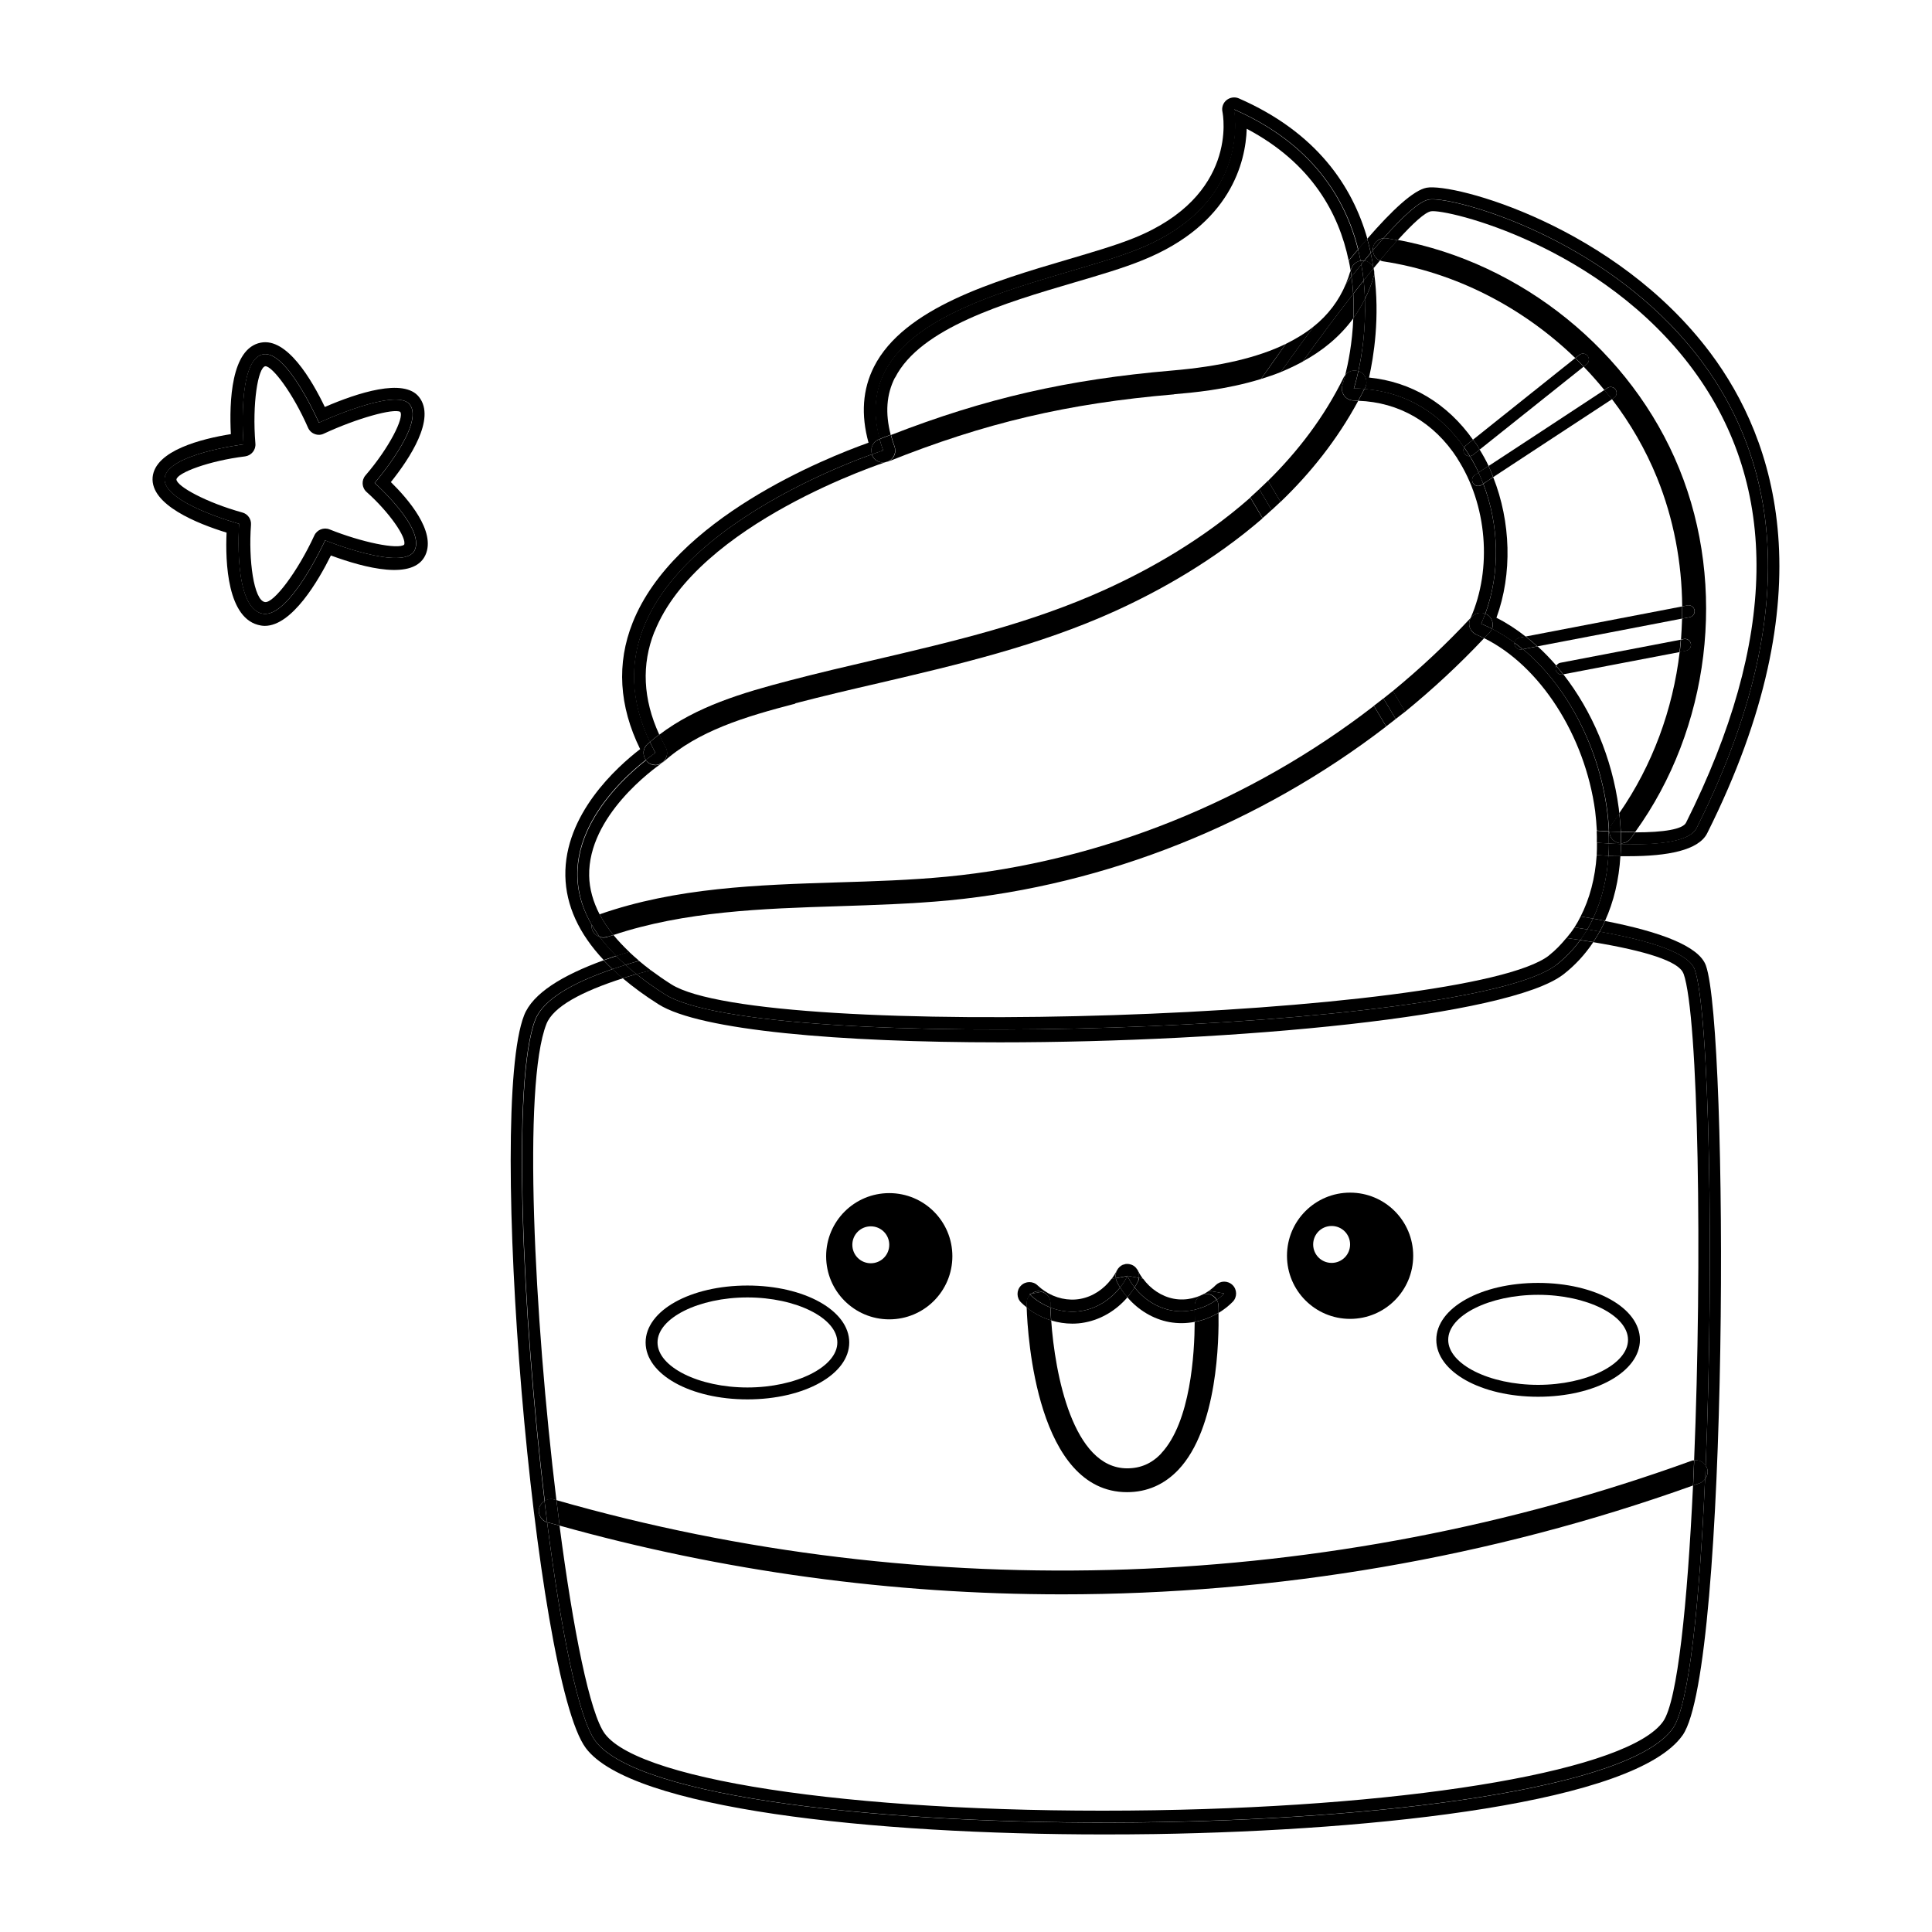 <svg width="2000" height="2000" viewBox="0 0 2000 2000" fill="none" xmlns="http://www.w3.org/2000/svg">
<g clip-path="url(#clip0_157_251)">
<path d="M404.787 498.843C423.894 474.926 451.63 433.378 433.756 410.94C418.1 390.968 369.901 406.748 336.249 421.296C322.689 393.064 297.048 349.297 269.929 354.722C239.111 360.64 237.262 416.118 238.988 449.405C208.91 454.213 160.588 466.295 157.999 494.035C155.534 522.76 204.842 542.24 234.55 551.363C233.194 581.321 235.043 641.731 270.052 647.526C271.408 647.772 272.764 647.895 274.12 647.895C302.349 647.895 329.715 600.924 342.535 575.034C377.914 588.102 428.332 601.17 440.412 574.54C451.507 550.13 422.415 516.473 404.54 498.966L404.787 498.843ZM429.441 569.362C418.963 592.54 336.618 559.376 336.618 559.376C336.618 559.376 299.76 639.882 272.271 635.32C240.714 630.142 247.617 542.24 247.617 542.24C247.617 542.24 168.231 520.541 170.45 495.144C172.668 469.871 252.178 460.008 252.178 460.008C252.178 460.008 244.782 372.105 272.394 366.804C297.172 361.996 330.208 437.57 330.208 437.57C330.208 437.57 409.964 400.584 424.14 418.584C440.412 439.173 387.899 499.953 387.899 499.953C387.899 499.953 439.919 546.185 429.441 569.362Z" fill="black"/>
<path d="M387.776 499.953C387.776 499.953 440.29 439.173 424.018 418.584C409.842 400.584 330.086 437.57 330.086 437.57C330.086 437.57 297.049 361.996 272.272 366.804C244.659 372.105 252.055 460.008 252.055 460.008C252.055 460.008 172.546 469.871 170.327 495.145C168.108 520.541 247.494 542.24 247.494 542.24C247.494 542.24 240.591 630.143 272.148 635.321C299.638 639.882 336.496 559.376 336.496 559.376C336.496 559.376 418.84 592.54 429.318 569.363C439.796 546.185 387.776 499.953 387.776 499.953ZM418.471 563.815C411.937 569.116 374.34 561.349 341.18 548.034C335.14 545.568 328.113 548.404 325.401 554.322C308.39 591.307 283.366 624.718 274.244 623.239C262.657 621.389 257.109 579.472 259.821 543.349C260.314 537.432 256.493 532.007 250.823 530.528C213.718 520.295 183.147 503.528 182.654 496.377C183.394 489.473 216.307 477.022 253.658 472.46C260.191 471.597 264.999 465.803 264.382 459.145C260.931 417.721 267.094 380.489 274.614 379.133H274.737C282.133 379.133 303.336 407.242 318.868 442.748C320.224 445.83 322.689 448.173 325.771 449.282C328.853 450.515 332.305 450.392 335.263 448.912C369.409 433.009 407.376 422.529 414.279 426.351C418.717 432.022 403.062 463.46 378.408 492.062C373.97 497.117 374.463 504.884 379.517 509.322C402.815 530.034 421.429 556.787 418.347 563.938L418.471 563.815Z" fill="black"/>
<path d="M1421.28 259.052C1421.28 258.312 1421.03 257.573 1421.28 256.833C1422.14 251.162 1426.7 247.217 1432.12 246.6C1452.22 223.916 1469.23 208.258 1479.09 206.532C1519.89 199.135 2013.59 343.256 1756.33 857.112C1749.3 871.289 1717 874.865 1678.05 873.755C1678.05 877.947 1677.8 882.138 1677.56 886.33C1680.39 886.33 1683.35 886.33 1686.18 886.33C1726.25 886.33 1758.42 880.289 1767.3 862.536C1891.68 614.115 1837.81 455.2 1770.75 365.571C1672.01 233.655 1504.73 189.272 1476.87 194.327C1463.31 196.793 1440.88 217.751 1415.36 247.217C1416.72 252.148 1417.95 256.956 1419.06 261.888C1419.8 260.901 1420.66 259.915 1421.4 259.052H1421.28Z" fill="black"/>
<path d="M1446.79 248.696C1462.82 231.066 1475.02 219.847 1481.31 218.737C1497.21 216.025 1657.83 253.874 1752.88 382.954C1842.62 504.884 1840.03 662.566 1745.36 851.687C1741.9 858.467 1722.3 861.673 1692.72 861.673C1691.24 863.769 1689.76 865.988 1688.16 868.084C1685.69 871.289 1681.99 873.015 1678.3 873.015C1678.3 873.015 1678.17 873.015 1678.05 873.015C1678.05 873.262 1678.05 873.632 1678.05 873.878C1717 875.111 1749.18 871.412 1756.33 857.235C2013.59 343.379 1519.89 199.258 1479.09 206.655C1469.23 208.381 1452.22 224.162 1432.12 246.723C1433.23 246.723 1434.22 246.353 1435.33 246.6C1439.15 247.216 1442.97 248.079 1446.79 248.696Z" fill="black"/>
<path d="M1428.43 269.779C1424.11 267.929 1421.4 263.738 1421.28 259.053C1420.54 259.916 1419.68 260.902 1418.94 261.888C1420.04 267.19 1421.15 272.491 1421.89 277.669C1424.11 274.957 1426.33 272.244 1428.43 269.779Z" fill="black"/>
<path d="M1630.59 370.749L1634.78 367.42C1637.49 365.324 1641.32 365.694 1643.41 368.407C1645.51 371.119 1645.14 374.941 1642.43 377.037L1639.34 379.502C1646.86 387.269 1653.89 395.283 1660.79 403.666C1661.9 402.927 1662.89 402.31 1664 401.57C1666.83 399.721 1670.65 400.461 1672.5 403.296C1674.35 406.132 1673.61 409.954 1670.78 411.803C1670.04 412.296 1669.42 412.666 1668.68 413.159C1687.67 438.063 1703.57 465.432 1715.4 494.651C1732.54 536.938 1741.04 582.307 1741.41 627.8C1743.26 627.43 1745.11 627.06 1746.96 626.69C1750.16 626.074 1753.49 628.17 1754.23 631.622C1754.85 634.95 1752.75 638.156 1749.3 638.896C1746.59 639.389 1744 639.882 1741.29 640.375C1741.04 647.649 1740.67 654.923 1740.18 662.073L1743.26 661.457C1746.59 660.84 1749.79 663.06 1750.41 666.388C1751.03 669.717 1748.81 672.922 1745.48 673.539L1738.82 674.772C1731.8 734.442 1710.59 792.263 1676.32 841.701C1677.06 848.235 1677.56 854.769 1677.93 861.057C1683.1 861.18 1688.04 861.303 1692.72 861.303C1770.01 754.291 1788.13 607.581 1738.33 485.158C1689.02 363.845 1575.37 272.12 1446.79 248.326C1441.12 254.614 1435.08 261.641 1428.55 269.408C1429.54 269.901 1430.52 270.394 1431.63 270.518C1506.46 281.86 1576.35 318.106 1630.59 370.502V370.749Z" fill="black"/>
<path d="M1421.28 256.833C1421.28 257.573 1421.28 258.312 1421.28 259.052C1424.98 254.737 1428.55 250.669 1432 246.724C1426.58 247.34 1422.02 251.285 1421.15 256.956L1421.28 256.833Z" fill="black"/>
<path d="M1678.05 872.892C1678.05 872.892 1678.17 872.892 1678.3 872.892C1682 872.892 1685.69 871.166 1688.16 867.96C1689.76 865.864 1691.12 863.645 1692.72 861.549C1688.04 861.549 1683.11 861.549 1677.93 861.303C1678.05 865.248 1678.17 869.07 1678.05 872.892Z" fill="black"/>
<path d="M1428.43 269.779C1434.96 262.012 1441 254.984 1446.67 248.697C1442.85 247.957 1439.03 247.094 1435.21 246.601C1434.1 246.478 1433.11 246.601 1432 246.724C1428.55 250.669 1424.98 254.738 1421.28 259.053C1421.4 263.738 1424.11 267.929 1428.43 269.779Z" fill="black"/>
<path d="M1540.97 482.323C1542.7 486.145 1544.18 490.09 1545.78 493.912C1564.52 481.584 1583.38 469.255 1602.11 456.926C1624.3 442.379 1646.49 427.831 1668.68 413.283C1666.22 409.955 1663.5 406.872 1660.91 403.667C1639.1 417.968 1617.28 432.393 1595.46 446.694C1577.34 458.529 1559.22 470.488 1541.1 482.323H1540.97Z" fill="black"/>
<path d="M1670.78 411.926C1673.61 410.077 1674.35 406.255 1672.5 403.42C1670.65 400.584 1666.71 399.721 1664 401.694C1662.89 402.433 1661.9 403.05 1660.79 403.79C1663.38 406.995 1666.09 410.077 1668.56 413.406C1669.3 412.913 1669.91 412.543 1670.65 412.05L1670.78 411.926Z" fill="black"/>
<path d="M1579.43 658.869C1583.62 662.074 1587.57 665.526 1591.51 669.102C1641.44 659.609 1691.24 649.992 1741.16 640.376C1741.16 636.184 1741.29 631.992 1741.29 627.801C1687.79 638.157 1634.41 648.39 1580.91 658.622L1579.43 658.869Z" fill="black"/>
<path d="M1741.16 640.375C1743.88 639.882 1746.46 639.389 1749.18 638.896C1752.51 638.28 1754.72 635.074 1754.11 631.622C1753.49 628.293 1750.16 626.074 1746.83 626.691C1744.99 627.061 1743.14 627.43 1741.29 627.8C1741.29 631.992 1741.29 636.184 1741.16 640.375Z" fill="black"/>
<path d="M1611.11 689.32C1613.58 692.156 1615.92 695.115 1618.26 698.073L1738.7 675.019C1739.19 670.704 1739.56 666.512 1739.93 662.197L1615.18 686.115C1613.33 686.485 1611.85 687.717 1610.99 689.32H1611.11Z" fill="black"/>
<path d="M1745.48 673.663C1748.81 673.047 1751.03 669.841 1750.41 666.513C1749.79 663.184 1746.46 660.965 1743.26 661.581L1740.18 662.198C1739.81 666.513 1739.44 670.705 1738.95 675.02L1745.6 673.787L1745.48 673.663Z" fill="black"/>
<path d="M1143.18 1899C1160.68 1899 1178.31 1898.88 1195.69 1898.63C1427.69 1894.93 1693.09 1866.08 1741.91 1796.18C1789.86 1727.63 1789.73 1066.2 1765.94 999.507C1758.79 979.412 1718.61 964.494 1661.53 953.398C1659.81 957.22 1657.96 960.919 1655.99 964.494C1710.35 974.234 1748.32 986.932 1754.36 1003.7C1769.64 1046.36 1774.45 1306.86 1765.7 1517.43C1766.19 1518.17 1766.81 1518.79 1767.05 1519.65C1768.53 1523.72 1767.55 1527.91 1765.08 1531.12C1759.41 1658.59 1748.56 1765.11 1731.8 1789.15C1644.77 1913.67 704.459 1920.21 616.321 1802.34C598.817 1778.92 580.573 1687.69 566.396 1575.99C560.11 1574.02 556.411 1567.36 558.261 1560.83C559.123 1557.75 561.219 1555.4 563.684 1553.8C540.51 1360.36 529.662 1117.37 554.069 1055.48C562.205 1034.89 591.913 1017.63 633.949 1003.21C630.744 1000.12 627.662 997.165 624.827 994.083C582.052 1009.62 551.481 1028.36 542.605 1050.92C503.652 1149.79 553.206 1738.36 606.459 1809.62C653.302 1872.25 901.446 1899 1143.18 1899Z" fill="black"/>
<path d="M573.545 1552.32C574.408 1552.57 575.148 1552.81 576.01 1553.06C552.959 1363.2 540.878 1122.92 565.656 1060.04C572.682 1042.16 601.897 1026.51 644.796 1012.7C641.097 1009.62 637.523 1006.41 634.194 1003.21C592.036 1017.63 562.451 1034.89 554.315 1055.48C529.907 1117.37 540.755 1360.36 563.93 1553.8C566.765 1552.07 570.34 1551.33 573.792 1552.32H573.545Z" fill="black"/>
<path d="M1759.66 1535.31C1757.31 1536.17 1754.97 1536.91 1752.63 1537.77C1746.84 1659.95 1736.6 1760.67 1721.69 1782C1686.93 1831.69 1470.46 1869.53 1195.32 1873.97C903.295 1878.66 664.027 1845.37 626.183 1794.82C610.651 1774.11 593.269 1687.2 579.217 1579.32C575.025 1578.09 570.834 1577.1 566.643 1575.99C566.643 1575.99 566.52 1575.99 566.396 1575.87C580.573 1687.57 598.817 1778.8 616.321 1802.22C704.46 1920.08 1644.77 1913.55 1731.8 1789.03C1748.56 1765.11 1759.41 1658.59 1765.08 1530.99C1763.72 1532.84 1762 1534.44 1759.66 1535.31Z" fill="black"/>
<path d="M1742.77 1007.77C1758.42 1051.53 1762.24 1305.63 1753.74 1511.76C1758.55 1511.14 1763.11 1513.24 1765.7 1517.31C1774.45 1306.86 1769.64 1046.36 1754.35 1003.58C1748.31 986.809 1710.35 974.111 1655.98 964.371C1653.89 968.07 1651.79 971.768 1649.33 975.344C1703.57 984.343 1738.21 995.193 1742.64 1007.77H1742.77Z" fill="black"/>
<path d="M1649.08 950.933C1653.27 951.672 1657.46 952.412 1661.53 953.275C1670.53 933.426 1675.96 910.865 1677.43 886.331C1673.37 886.331 1669.18 886.084 1664.98 885.961C1663.5 909.262 1658.33 931.33 1648.96 951.056L1649.08 950.933Z" fill="black"/>
<path d="M620.636 969.795C617.184 968.562 614.225 965.973 612.993 962.275C612.376 960.549 612.253 958.823 612.376 957.097C566.027 877.207 640.729 808.414 668.588 786.592C664.89 781.538 665.383 774.51 670.19 770.319C671.053 769.579 672.039 768.839 672.902 768.099C590.064 594.513 844.618 491.2 902.679 470.241C900.583 464.077 903.542 457.296 909.705 454.83C910.075 454.707 910.445 454.584 910.815 454.46C874.08 319.216 1085.86 295.422 1178.68 257.82C1298.01 209.615 1277.54 113.205 1277.54 113.205C1357.92 148.342 1392.68 204.683 1406.12 258.189C1409.32 254.368 1412.4 250.669 1415.48 247.094C1400.08 192.848 1363.09 137.123 1282.48 101.863C1278.28 100.014 1273.35 100.753 1269.78 103.589C1266.2 106.425 1264.48 111.109 1265.46 115.671C1266.2 119.246 1281.86 202.834 1174 246.354C1155.14 253.998 1130.61 261.148 1104.72 268.792C1029.4 290.983 935.715 318.599 904.774 379.626C892.94 402.927 891.091 429.31 899.104 458.282C854.48 474.186 697.803 536.815 654.905 644.567C638.14 686.731 640.729 730.744 662.671 775.497C638.633 793.99 584.024 843.057 585.257 906.796C585.873 937.248 599.186 966.466 624.95 993.836C629.141 992.356 633.579 990.877 637.893 989.397C631.36 982.74 625.443 976.083 620.636 969.548V969.795Z" fill="black"/>
<path d="M1572.65 660.224L1579.43 658.992C1569.82 651.471 1559.71 644.814 1549.11 639.512C1565.75 594.02 1564.02 540.144 1545.78 494.035C1542.33 496.254 1538.88 498.473 1535.55 500.816C1551.82 543.226 1553.3 592.664 1537.64 635.321C1539 635.814 1540.23 636.554 1541.34 637.663C1545.16 641.115 1546.15 646.416 1544.55 650.978C1552.68 655.17 1560.45 659.978 1567.97 665.526C1568.34 662.937 1570.19 660.841 1572.9 660.348L1572.65 660.224Z" fill="black"/>
<path d="M1676.32 841.948C1676.08 840.099 1675.95 838.373 1675.71 836.524C1668.8 784.374 1647.85 735.799 1618.39 698.074H1617.65C1617.65 698.074 1616.91 698.32 1616.54 698.32C1613.58 698.32 1611.11 696.224 1610.5 693.266C1610.25 691.786 1610.5 690.43 1611.24 689.197C1605.07 682.047 1598.54 675.266 1591.76 669.102C1589.05 669.595 1586.21 670.211 1583.5 670.704L1576.6 672.06C1629.11 715.704 1662.64 790.661 1665.72 860.811C1665.97 860.811 1666.22 860.811 1666.46 860.811C1666.46 858.099 1667.08 855.386 1668.8 853.167C1671.52 849.469 1674.1 845.647 1676.69 841.948H1676.32Z" fill="black"/>
<path d="M1406.12 384.311C1406.12 384.311 1407.1 384.434 1407.59 384.68C1413.76 387.639 1416.22 395.036 1413.26 401.201C1413.02 401.694 1412.65 402.187 1412.4 402.803C1457.4 406.132 1492.4 429.803 1515.58 463.214C1515.95 462.474 1516.44 461.857 1517.18 461.364L1524.82 455.2C1498.32 417.721 1460.85 395.16 1417.21 390.845C1422.02 369.516 1428.67 328.462 1422.51 282.477C1422.51 283.463 1422.51 284.449 1422.26 285.435C1419.92 294.189 1416.59 302.202 1412.9 309.723C1414 340.914 1409.81 367.79 1406.12 384.557V384.311Z" fill="black"/>
<path d="M1421.89 277.668C1421.89 277.791 1421.89 278.038 1422.02 278.161C1422.02 277.915 1422.02 277.791 1422.02 277.545L1421.89 277.668Z" fill="black"/>
<path d="M1540.97 482.323C1538.26 476.528 1535.06 470.857 1531.73 465.433L1524.95 470.857C1523.96 471.597 1522.73 472.09 1521.62 472.09C1524.95 477.515 1527.91 483.186 1530.62 489.103C1534.07 486.884 1537.52 484.542 1540.97 482.323Z" fill="black"/>
<path d="M1408.46 269.902C1409.69 269.655 1410.92 269.902 1412.16 269.902C1414.37 267.066 1416.72 264.477 1418.94 261.765C1417.83 256.957 1416.72 252.025 1415.24 247.094C1412.16 250.669 1408.95 254.368 1405.87 258.189C1406.86 262.135 1407.72 265.956 1408.46 269.778V269.902Z" fill="black"/>
<path d="M1678.05 873.755C1673.98 873.632 1669.79 873.385 1665.6 873.262C1665.6 877.577 1665.35 881.768 1665.11 885.96C1669.3 886.207 1673.49 886.33 1677.56 886.33C1677.8 882.138 1677.93 877.947 1678.05 873.755Z" fill="black"/>
<path d="M1670.78 870.427C1667.7 868.084 1666.09 864.509 1666.09 860.811C1665.85 860.811 1665.6 860.811 1665.35 860.811C1665.48 865.002 1665.6 869.071 1665.6 873.262C1669.79 873.509 1673.98 873.632 1678.05 873.756C1678.05 873.509 1678.05 873.139 1678.05 872.893C1675.58 872.893 1673 872.03 1670.9 870.427H1670.78Z" fill="black"/>
<path d="M1421.89 277.792C1421.16 272.614 1420.05 267.313 1418.94 262.012C1416.72 264.724 1414.5 267.313 1412.16 270.149C1412.65 270.149 1413.14 270.149 1413.64 270.149C1417.58 271.258 1420.42 274.217 1421.77 277.916L1421.89 277.792Z" fill="black"/>
<path d="M1676.33 841.947C1673.74 845.646 1671.15 849.468 1668.44 853.166C1666.71 855.509 1666.09 858.221 1666.09 860.81C1670.16 861.057 1673.98 861.18 1677.8 861.303C1677.56 854.892 1677.06 848.481 1676.2 841.947H1676.33Z" fill="black"/>
<path d="M1666.09 860.811C1666.09 864.509 1667.7 868.084 1670.78 870.427C1672.87 872.03 1675.46 872.893 1677.93 872.893C1677.93 869.071 1677.93 865.249 1677.8 861.304C1673.98 861.18 1670.16 861.057 1666.09 860.811Z" fill="black"/>
<path d="M1535.43 500.693C1538.88 498.474 1542.33 496.255 1545.66 493.912C1544.06 489.967 1542.7 486.022 1540.85 482.323C1537.4 484.542 1533.95 486.885 1530.5 489.104C1532.22 492.926 1533.82 496.748 1535.43 500.693Z" fill="black"/>
<path d="M1572.65 660.225C1569.94 660.718 1568.09 662.938 1567.72 665.403C1570.56 667.499 1573.52 669.718 1576.23 672.061L1583.13 670.705C1585.84 670.211 1588.68 669.595 1591.39 669.102C1587.45 665.527 1583.38 662.075 1579.31 658.869L1572.53 660.102L1572.65 660.225Z" fill="black"/>
<path d="M1610.37 693.265C1610.99 696.224 1613.46 698.32 1616.41 698.32C1616.78 698.32 1617.15 698.32 1617.52 698.32H1618.26C1615.92 695.238 1613.58 692.279 1611.11 689.443C1610.5 690.676 1610.13 692.032 1610.37 693.512V693.265Z" fill="black"/>
<path d="M1610.99 998.89C1521.62 1068.18 787.666 1092.22 688.31 1029.34C677.215 1022.31 667.6 1015.41 658.848 1008.38C653.917 1009.86 649.233 1011.22 644.672 1012.7C655.643 1021.94 667.847 1030.94 681.776 1039.7C724.675 1066.82 870.38 1079.03 1035.07 1079.03C1277.79 1079.03 1561.81 1052.52 1618.51 1008.63C1630.59 999.259 1640.82 988.04 1649.33 975.342C1644.89 974.602 1640.45 973.863 1635.89 973.246C1628.86 982.862 1620.61 991.492 1610.99 999.013V998.89Z" fill="black"/>
<path d="M634.071 1003.21C638.386 1001.73 642.947 1000.25 647.631 998.768C644.179 995.686 640.974 992.603 637.893 989.645C633.455 991.124 629.14 992.603 624.949 994.083C627.784 997.165 630.866 1000.25 634.071 1003.21Z" fill="black"/>
<path d="M1643.16 962.151C1647.6 962.89 1651.79 963.63 1655.98 964.37C1657.96 960.794 1659.81 957.096 1661.53 953.274C1657.46 952.534 1653.27 951.795 1649.08 950.932C1647.23 954.754 1645.26 958.452 1643.16 962.151Z" fill="black"/>
<path d="M1635.89 973.123C1640.57 973.863 1645.01 974.603 1649.33 975.219C1651.67 971.644 1653.89 968.068 1655.98 964.246C1651.79 963.507 1647.48 962.767 1643.16 962.027C1640.94 965.849 1638.48 969.425 1635.89 973V973.123Z" fill="black"/>
<path d="M658.848 1008.38C654.78 1005.18 651.082 1001.97 647.507 998.768C642.823 1000.25 638.385 1001.73 633.947 1003.21C637.276 1006.41 640.85 1009.62 644.549 1012.7C649.11 1011.22 653.917 1009.74 658.725 1008.38H658.848Z" fill="black"/>
<path d="M926.593 390.968C952.726 339.435 1040.74 313.421 1111.5 292.586C1138 284.819 1163.15 277.422 1183 269.285C1274.22 232.422 1289.5 167.574 1290.61 133.301C1357.79 168.807 1386.02 220.957 1396.13 269.778C1399.34 265.833 1402.54 262.011 1405.75 258.189C1392.43 204.683 1357.55 148.342 1277.17 113.205C1277.17 113.205 1297.64 209.615 1178.31 257.819C1085.49 295.298 873.833 319.092 910.444 454.46C914.389 452.857 918.087 451.501 922.032 450.022C916.238 427.707 917.594 408.228 926.469 390.845L926.593 390.968Z" fill="black"/>
<path d="M677.585 653.937C722.333 541.377 916.114 478.624 917.963 478.008C916.607 478.501 915.374 478.748 914.018 478.748C909.088 478.748 904.527 475.789 902.554 470.981C902.554 470.734 902.554 470.488 902.431 470.364C844.371 491.323 589.817 594.636 672.655 768.223C675.86 765.51 679.065 762.798 682.393 760.332C665.628 723.717 663.902 687.964 677.462 653.937H677.585Z" fill="black"/>
<path d="M620.512 946.618C620.512 946.618 620.635 946.618 620.758 946.618C613.978 933.55 610.157 920.112 609.91 906.673C608.678 844.414 677.339 795.346 685.229 789.922C685.352 789.922 685.475 789.675 685.722 789.552C683.503 791.155 681.037 792.141 678.572 792.141C675.244 792.141 671.915 790.785 669.45 788.072C669.204 787.703 669.08 787.333 668.834 786.963C640.975 808.784 566.396 877.455 612.622 957.467C612.992 952.782 616.074 948.591 620.758 946.865L620.512 946.618Z" fill="black"/>
<path d="M1636.26 948.713C1640.7 949.453 1644.89 950.192 1649.08 950.932C1658.45 931.33 1663.63 909.138 1665.11 885.837C1661.04 885.714 1656.97 885.467 1652.9 885.221C1651.3 909.015 1645.63 930.343 1636.26 948.713Z" fill="black"/>
<path d="M634.934 967.945C632.838 968.685 630.743 969.178 628.77 969.918C627.414 970.411 626.058 970.658 624.702 970.658C623.346 970.658 621.991 970.411 620.758 969.918C625.565 976.452 631.359 983.109 638.016 989.767C642.453 988.287 646.768 986.931 651.452 985.452C645.412 979.657 639.865 973.863 635.057 967.945H634.934Z" fill="black"/>
<path d="M1576.35 672.059L1575 672.305C1575 672.305 1574.26 672.305 1573.89 672.305C1571.05 672.305 1568.46 670.21 1567.85 667.251C1567.72 666.511 1567.85 665.895 1567.85 665.278C1560.33 659.73 1552.56 654.922 1544.42 650.73C1543.93 652.21 1543.07 653.566 1541.96 654.799C1540.11 656.771 1538.14 658.621 1536.29 660.593C1593.98 688.949 1640.7 761.071 1651.3 839.604C1652.16 846.508 1652.66 853.166 1653.03 859.823C1657.34 860.07 1661.41 860.316 1665.48 860.563C1662.39 790.413 1628.99 715.455 1576.35 671.812V672.059Z" fill="black"/>
<path d="M1508.55 474.556C1539.49 522.391 1544.92 588.596 1522.36 639.759C1522.85 639.266 1523.35 638.773 1523.84 638.28C1527.41 634.458 1532.84 633.472 1537.52 635.321C1553.3 592.664 1551.82 543.226 1535.43 500.816C1534.81 501.309 1534.07 501.679 1533.45 502.172C1532.47 502.912 1531.23 503.159 1530.13 503.159C1528.15 503.159 1526.18 502.172 1524.95 500.323C1523.1 497.487 1523.84 493.666 1526.67 491.816C1528.03 490.953 1529.26 490.09 1530.62 489.227C1527.91 483.31 1524.82 477.638 1521.62 472.214C1521.5 472.214 1521.25 472.214 1521.13 472.214C1519.28 472.214 1517.55 471.474 1516.32 469.871C1514.72 467.899 1514.59 465.187 1515.7 463.091C1492.53 429.804 1457.52 406.009 1412.53 402.681C1410.43 406.872 1408.21 410.818 1406.12 414.886C1448.27 416.365 1484.52 437.201 1508.68 474.556H1508.55Z" fill="black"/>
<path d="M1406.11 384.311C1409.81 367.667 1414.13 340.668 1412.89 309.477C1409.44 316.627 1405.37 323.161 1400.94 329.326C1399.95 355.216 1395.51 376.544 1392.55 388.379C1395.76 384.311 1401.06 382.585 1406.11 384.311Z" fill="black"/>
<path d="M1652.9 885.22C1656.97 885.467 1661.04 885.713 1665.11 885.837C1665.35 881.645 1665.6 877.453 1665.6 873.138C1661.53 872.892 1657.34 872.645 1653.15 872.398C1653.15 876.713 1653.15 881.028 1652.9 885.22Z" fill="black"/>
<path d="M1398.23 280.011C1398.23 280.011 1398.47 279.148 1398.6 278.778C1399.95 273.97 1403.9 270.764 1408.46 269.901C1407.72 266.08 1406.86 262.134 1405.87 258.312C1402.66 262.134 1399.58 265.956 1396.25 269.901C1396.99 273.23 1397.61 276.682 1398.1 280.011H1398.23Z" fill="black"/>
<path d="M1665.35 860.81C1661.28 860.563 1657.22 860.317 1652.9 860.07C1653.15 864.262 1653.03 868.33 1653.03 872.399C1657.22 872.645 1661.41 873.015 1665.48 873.139C1665.48 869.07 1665.48 864.878 1665.23 860.687L1665.35 860.81Z" fill="black"/>
<path d="M1526.67 491.693C1523.84 493.542 1523.1 497.364 1524.95 500.199C1526.18 502.049 1528.15 503.035 1530.13 503.035C1531.23 503.035 1532.47 502.665 1533.45 502.049C1534.07 501.555 1534.81 501.186 1535.43 500.692C1533.95 496.747 1532.34 492.925 1530.49 489.104C1529.14 489.967 1527.91 490.83 1526.55 491.693H1526.67Z" fill="black"/>
<path d="M1567.72 667.375C1568.34 670.334 1570.93 672.429 1573.76 672.429C1574.13 672.429 1574.5 672.429 1574.87 672.429L1576.23 672.183C1573.39 669.84 1570.56 667.621 1567.72 665.525C1567.72 666.142 1567.6 666.882 1567.72 667.498V667.375Z" fill="black"/>
<path d="M1603.47 989.15C1519.15 1054.49 788.898 1078.41 694.966 1018.99C687.323 1014.18 680.297 1009.25 673.64 1004.31C668.586 1005.67 663.655 1007.03 658.848 1008.38C667.6 1015.41 677.338 1022.31 688.309 1029.34C787.665 1092.22 1521.62 1068.18 1610.99 998.89C1620.61 991.37 1628.86 982.739 1635.89 973.123C1631.21 972.383 1626.4 971.767 1621.47 971.027C1616.04 977.685 1610.13 983.849 1603.35 989.15H1603.47Z" fill="black"/>
<path d="M651.206 985.328C646.645 986.684 642.207 988.164 637.77 989.643C640.851 992.725 644.056 995.807 647.508 998.766C652.069 997.41 656.753 995.931 661.561 994.575C657.863 991.492 654.534 988.41 651.206 985.328Z" fill="black"/>
<path d="M1629.73 960.055C1634.29 960.672 1638.73 961.411 1643.17 962.151C1645.26 958.576 1647.23 954.754 1649.08 950.932C1644.89 950.192 1640.58 949.453 1636.26 948.713C1634.29 952.658 1632.19 956.48 1629.85 960.055H1629.73Z" fill="black"/>
<path d="M1621.59 971.027C1626.52 971.767 1631.33 972.383 1636.01 973.123C1638.6 969.548 1641.07 965.972 1643.29 962.151C1638.85 961.411 1634.41 960.794 1629.85 960.055C1627.39 963.877 1624.55 967.452 1621.59 971.027Z" fill="black"/>
<path d="M673.641 1004.32C669.327 1001.11 665.382 997.905 661.561 994.699C656.753 996.055 652.069 997.412 647.508 998.891C651.083 1002.1 654.781 1005.3 658.849 1008.51C663.656 1007.15 668.587 1005.79 673.641 1004.44V1004.32Z" fill="black"/>
<path d="M982.311 932.07C1145.77 916.289 1304.54 852.304 1434.96 752.073L1422.26 730.744C1295.05 829.126 1139.73 892.125 979.968 907.536C942.617 911.111 904.157 912.344 866.806 913.454C784.708 916.043 699.898 918.755 620.758 946.494C624.456 953.645 629.263 960.795 634.934 967.946C708.896 943.289 789.515 940.577 867.669 938.111C905.39 936.878 944.343 935.645 982.434 932.07H982.311Z" fill="black"/>
<path d="M1521.74 650.239C1520.51 647.157 1520.63 643.705 1521.99 640.623C1522.11 640.376 1522.24 640.006 1522.36 639.76C1497.21 666.759 1470.34 691.91 1441.86 715.334L1454.56 736.786C1483.41 713.238 1510.77 687.841 1536.29 660.718C1533.7 659.486 1531.11 658.129 1528.52 657.02C1525.44 655.787 1522.98 653.321 1521.74 650.116V650.239Z" fill="black"/>
<path d="M1432.13 722.977C1428.92 725.566 1425.59 728.031 1422.26 730.62L1434.96 751.949C1438.29 749.483 1441.49 746.894 1444.82 744.305L1432.13 722.977Z" fill="black"/>
<path d="M1432.12 722.976L1444.82 744.304C1448.03 741.715 1451.36 739.25 1454.68 736.661L1441.99 715.209C1438.78 717.798 1435.45 720.387 1432.25 722.976H1432.12Z" fill="black"/>
<path d="M612.991 962.274C614.347 965.972 617.183 968.685 620.634 969.794C617.552 965.479 614.84 961.287 612.375 957.096C612.252 958.822 612.375 960.548 612.991 962.274Z" fill="black"/>
<path d="M1541.22 637.54C1540.11 636.553 1538.75 635.814 1537.52 635.197C1536.17 638.773 1534.81 642.225 1533.33 645.677C1537.15 647.279 1540.85 649.005 1544.42 650.855C1546.15 646.293 1545.04 640.992 1541.22 637.54Z" fill="black"/>
<path d="M628.77 969.795C630.866 969.056 632.961 968.563 634.934 967.823C629.263 960.796 624.456 953.645 620.757 946.371C620.757 946.371 620.634 946.371 620.511 946.371C615.827 947.974 612.745 952.289 612.375 956.974C614.84 961.165 617.552 965.357 620.634 969.672C621.867 970.165 623.223 970.412 624.579 970.412C625.935 970.412 627.291 970.165 628.647 969.672L628.77 969.795Z" fill="black"/>
<path d="M1537.52 635.198C1532.96 633.348 1527.41 634.334 1523.84 638.156C1523.35 638.649 1522.85 639.143 1522.36 639.636C1522.24 639.882 1522.11 640.252 1521.99 640.499C1520.63 643.581 1520.51 647.033 1521.74 650.115C1522.98 653.197 1525.44 655.663 1528.52 657.019C1531.11 658.129 1533.7 659.362 1536.29 660.718C1538.14 658.745 1540.11 656.896 1541.96 654.923C1543.07 653.69 1543.93 652.334 1544.42 650.855C1540.73 649.005 1537.03 647.28 1533.33 645.677C1534.93 642.225 1536.29 638.773 1537.52 635.198Z" fill="black"/>
<path d="M823.414 728.032C852.259 720.511 881.721 713.607 910.073 707.073C991.185 688.087 1075.13 668.485 1154.03 632.732C1200.99 611.403 1256.59 580.212 1307 536.569L1294.31 515.117C1245.12 558.514 1190.14 589.459 1143.92 610.417C1067.24 645.184 988.227 663.677 904.526 683.279C875.927 689.936 846.466 696.84 817.25 704.484C768.065 717.306 720.73 731.484 682.516 760.579C684.488 765.017 686.584 769.332 689.049 773.771C690.035 775.62 690.528 777.593 690.528 779.688C690.528 783.51 688.433 787.332 685.351 789.675C685.721 789.428 686.09 789.305 686.46 789.058C722.332 756.511 771.64 741.84 823.291 728.402L823.414 728.032Z" fill="black"/>
<path d="M1405.99 414.886C1404.51 414.886 1403.03 414.64 1401.43 414.64C1397.49 414.64 1393.79 412.79 1391.45 409.585C1389.1 406.379 1388.49 402.188 1389.72 398.489C1390.09 397.503 1391.2 394.051 1392.56 388.503C1392.06 389.119 1391.45 389.736 1391.08 390.476C1370.74 432.146 1343.25 467.529 1312.68 497.734L1325.62 519.556C1356.31 490.09 1384.17 455.447 1405.99 415.009V414.886Z" fill="black"/>
<path d="M1303.55 506.364C1300.47 509.199 1297.39 512.158 1294.31 514.87L1307.01 536.322C1310.21 533.61 1313.29 530.774 1316.37 527.939L1303.55 506.24V506.364Z" fill="black"/>
<path d="M1312.68 497.61C1309.72 500.569 1306.64 503.405 1303.55 506.364L1316.37 528.062C1319.46 525.226 1322.54 522.391 1325.62 519.432L1312.68 497.61Z" fill="black"/>
<path d="M672.901 768.223C672.038 768.962 671.051 769.702 670.189 770.442C665.504 774.757 665.011 781.661 668.586 786.716C674.503 782.031 678.448 779.442 678.448 779.442C676.352 775.62 674.75 771.921 672.901 768.223Z" fill="black"/>
<path d="M1412.53 402.68C1412.53 402.68 1413.14 401.694 1413.39 401.078C1416.35 394.913 1413.88 387.64 1407.72 384.557C1407.23 384.311 1406.73 384.311 1406.24 384.188C1403.77 395.53 1401.55 402.187 1401.55 402.187C1405.25 402.187 1408.95 402.311 1412.53 402.557V402.68Z" fill="black"/>
<path d="M678.324 791.893C680.913 791.893 683.378 790.907 685.474 789.304C688.556 786.962 690.651 783.263 690.651 779.318C690.651 777.222 690.158 775.127 689.172 773.401C686.707 768.962 684.611 764.524 682.639 760.209C679.311 762.675 676.105 765.387 672.9 768.099C674.626 771.798 676.352 775.496 678.448 779.318C678.448 779.318 674.626 781.907 668.586 786.592C668.832 786.962 668.956 787.332 669.202 787.702C671.668 790.414 674.996 791.77 678.324 791.77V791.893Z" fill="black"/>
<path d="M1391.45 409.461C1393.79 412.666 1397.49 414.516 1401.43 414.516C1403.03 414.516 1404.39 414.762 1405.99 414.762C1408.21 410.694 1410.43 406.749 1412.4 402.557C1408.83 402.31 1405.13 402.187 1401.43 402.187C1401.43 402.187 1403.65 395.53 1406.12 384.187C1401.06 382.461 1395.76 384.187 1392.56 388.256C1391.08 393.804 1389.97 397.379 1389.72 398.242C1388.49 402.064 1389.1 406.132 1391.45 409.338V409.461Z" fill="black"/>
<path d="M1422.02 278.285C1422.26 279.641 1422.39 280.997 1422.63 282.354C1422.63 280.997 1422.51 279.641 1422.02 278.285Z" fill="black"/>
<path d="M1215.42 408.105C1234.15 406.502 1269.04 403.543 1305.4 392.324C1313.42 380.736 1322.17 368.53 1331.17 355.955C1301.58 370.38 1262.63 379.379 1213.44 383.571C1105.09 392.818 1019.66 412.42 922.402 450.269C923.388 454.214 924.621 458.159 926.1 462.227C927.209 465.433 927.086 468.885 925.607 471.844C924.128 474.803 921.539 477.022 918.334 478.131C918.581 478.131 918.704 478.131 918.95 478.008C1019.17 437.817 1105.09 417.598 1215.54 408.228L1215.42 408.105Z" fill="black"/>
<path d="M1401.06 329.325C1401.31 321.312 1401.31 312.928 1400.81 304.175C1384.3 325.38 1366.54 349.174 1348.42 374.324C1368.52 363.475 1386.88 348.804 1401.06 329.325Z" fill="black"/>
<path d="M1399.09 286.298C1398.84 284.202 1398.47 282.107 1398.1 280.011C1396.75 284.696 1395.14 289.257 1393.29 293.695C1395.27 291.23 1397.12 288.764 1399.09 286.298Z" fill="black"/>
<path d="M1359.76 338.078C1351.51 344.736 1341.89 350.653 1331.17 355.955C1322.17 368.53 1313.54 380.735 1305.4 392.324C1312.18 390.228 1319.09 387.886 1325.87 385.173C1336.34 370.256 1347.93 354.352 1359.89 338.078H1359.76Z" fill="black"/>
<path d="M1359.76 338.079C1347.81 354.229 1336.34 370.256 1325.74 385.174C1333.38 382.092 1341.03 378.393 1348.42 374.448C1366.54 349.298 1384.3 325.503 1400.81 304.298C1400.44 298.504 1399.83 292.463 1399.09 286.422C1397.12 288.888 1395.27 291.353 1393.29 293.819C1386.02 311.202 1374.93 325.997 1359.64 338.202L1359.76 338.079Z" fill="black"/>
<path d="M910.691 454.584C910.691 454.584 909.951 454.831 909.581 454.954C903.541 457.42 900.582 464.2 902.555 470.365C909.828 467.776 914.265 466.296 914.265 466.296C912.786 462.228 911.677 458.406 910.567 454.584H910.691Z" fill="black"/>
<path d="M1422.39 285.189C1422.63 284.203 1422.51 283.217 1422.63 282.231C1422.51 280.874 1422.26 279.518 1422.02 278.162C1422.02 278.039 1422.02 277.792 1421.89 277.669C1418.57 281.737 1415.11 285.929 1411.66 290.367C1412.4 296.902 1412.77 303.189 1413.02 309.353C1416.72 301.833 1420.04 293.819 1422.39 285.066V285.189Z" fill="black"/>
<path d="M1412.16 270.025C1410.92 269.902 1409.69 269.779 1408.46 270.025C1408.7 271.258 1408.95 272.614 1409.2 273.847C1410.18 272.614 1411.17 271.381 1412.28 270.148L1412.16 270.025Z" fill="black"/>
<path d="M1411.66 290.49C1415.11 286.175 1418.57 281.86 1421.89 277.792C1420.54 274.216 1417.83 271.134 1413.76 270.025C1413.27 269.901 1412.77 270.025 1412.28 270.025C1411.29 271.257 1410.31 272.49 1409.2 273.723C1410.18 279.394 1411.05 284.942 1411.66 290.49Z" fill="black"/>
<path d="M914.142 478.748C915.498 478.748 916.731 478.378 918.087 478.008C921.292 477.022 923.88 474.803 925.36 471.721C926.839 468.762 927.086 465.186 925.853 462.104C924.374 458.036 923.141 454.091 922.155 450.146C918.333 451.625 914.512 452.981 910.567 454.584C911.553 458.406 912.786 462.351 914.265 466.296C914.265 466.296 909.828 467.652 902.555 470.364C902.555 470.611 902.555 470.858 902.678 470.981C904.65 475.789 909.211 478.748 914.142 478.748Z" fill="black"/>
<path d="M1401.06 329.325C1405.5 323.161 1409.44 316.627 1413.02 309.476C1412.77 303.312 1412.4 296.901 1411.66 290.49C1408.09 294.929 1404.51 299.49 1400.94 304.175C1401.43 312.928 1401.43 321.312 1401.18 329.325H1401.06Z" fill="black"/>
<path d="M1398.6 278.778C1398.6 278.778 1398.35 279.641 1398.23 280.011C1398.6 282.107 1398.84 284.203 1399.21 286.298C1402.54 281.983 1405.99 277.792 1409.32 273.723C1409.07 272.49 1408.83 271.134 1408.58 269.901C1404.02 270.641 1400.08 273.97 1398.72 278.778H1398.6Z" fill="black"/>
<path d="M1411.66 290.49C1411.05 284.943 1410.18 279.395 1409.2 273.724C1405.87 277.792 1402.54 281.984 1399.09 286.299C1399.95 292.34 1400.44 298.381 1400.81 304.175C1404.51 299.49 1408.09 294.929 1411.54 290.49H1411.66Z" fill="black"/>
<path d="M1531.73 465.433L1639.47 379.502C1636.63 376.543 1633.55 373.708 1630.59 370.749L1524.95 455.077C1526.43 457.172 1527.91 459.022 1529.26 461.118C1530.12 462.474 1530.86 464.076 1531.73 465.433Z" fill="black"/>
<path d="M1639.47 379.503L1642.55 377.037C1645.14 374.941 1645.63 370.996 1643.53 368.407C1641.44 365.695 1637.49 365.325 1634.91 367.421L1630.71 370.75C1633.67 373.585 1636.76 376.421 1639.59 379.503H1639.47Z" fill="black"/>
<path d="M1515.7 463.091C1517.8 466.05 1519.65 469.008 1521.62 472.091C1522.85 472.091 1523.96 471.597 1524.95 470.858L1531.73 465.433C1530.87 464.077 1530.25 462.474 1529.26 461.118C1527.91 459.022 1526.3 457.05 1524.95 455.077L1517.31 461.241C1516.69 461.735 1516.2 462.351 1515.7 463.091Z" fill="black"/>
<path d="M1516.2 469.871C1517.43 471.351 1519.15 472.214 1521 472.214C1521.13 472.214 1521.37 472.214 1521.5 472.214C1519.65 469.132 1517.67 466.049 1515.58 463.214C1514.47 465.31 1514.59 468.022 1516.2 469.995V469.871Z" fill="black"/>
<path d="M576.01 1552.94C577.119 1561.81 578.229 1570.69 579.338 1579.32C748.465 1626.66 923.879 1650.46 1099.42 1650.46C1321.43 1650.46 1543.44 1612.73 1752.63 1537.77C1753 1529.14 1753.37 1520.51 1753.74 1511.76C1752.87 1511.76 1752.01 1511.76 1751.27 1512.13C1376.41 1648.11 959.135 1662.66 576.01 1552.94Z" fill="black"/>
<path d="M1767.05 1519.53C1766.68 1518.66 1766.19 1518.05 1765.69 1517.31C1765.45 1521.87 1765.32 1526.55 1765.08 1531.11C1767.54 1527.91 1768.53 1523.72 1767.05 1519.65V1519.53Z" fill="black"/>
<path d="M558.26 1560.7C556.411 1567.12 560.109 1573.77 566.396 1575.87C565.41 1568.6 564.547 1561.2 563.684 1553.8C561.219 1555.4 559.123 1557.75 558.26 1560.83V1560.7Z" fill="black"/>
<path d="M1753.86 1511.76C1753.49 1520.51 1753.12 1529.14 1752.75 1537.77C1755.09 1536.91 1757.44 1536.17 1759.78 1535.31C1762.12 1534.44 1763.85 1532.84 1765.2 1530.99C1765.45 1526.43 1765.57 1521.87 1765.82 1517.18C1763.23 1513.11 1758.67 1511.02 1753.86 1511.64V1511.76Z" fill="black"/>
<path d="M579.339 1579.32C578.23 1570.69 577.12 1561.81 576.011 1552.94C575.148 1552.69 574.408 1552.44 573.545 1552.2C570.094 1551.21 566.519 1551.83 563.684 1553.68C564.546 1561.07 565.533 1568.47 566.396 1575.74C566.396 1575.74 566.519 1575.74 566.642 1575.87C570.833 1577.1 575.024 1578.09 579.216 1579.2L579.339 1579.32Z" fill="black"/>
<path d="M1156.12 1315.24C1156.12 1315.24 1155.88 1315.49 1155.88 1315.61C1154.52 1318.57 1152.67 1321.28 1150.82 1323.87L1155.14 1323.13C1154.64 1320.42 1154.89 1317.71 1156.12 1315.24Z" fill="black"/>
<path d="M1176.09 1312.53C1176.09 1312.53 1176.34 1312.9 1176.46 1313.15C1176.34 1312.9 1176.22 1312.78 1176.09 1312.53Z" fill="black"/>
<path d="M1066.38 1340.27C1066.38 1340.27 1065.89 1339.78 1065.64 1339.53L1068.11 1339.04C1070.08 1337.56 1072.42 1336.57 1075.01 1336.57C1075.01 1336.57 1075.01 1336.57 1075.13 1336.57C1076.24 1336.57 1077.23 1336.94 1078.22 1337.19L1081.54 1336.57C1078.96 1334.84 1076.49 1332.87 1074.27 1330.78C1069.46 1325.97 1061.57 1326.09 1056.89 1330.9C1052.08 1335.71 1052.21 1343.6 1057.01 1348.28C1058.86 1350.13 1060.84 1351.86 1062.93 1353.46C1062.93 1351.12 1062.93 1349.51 1062.93 1349.02C1062.93 1345.57 1064.29 1342.49 1066.51 1340.15L1066.38 1340.27Z" fill="black"/>
<path d="M1123.09 1368.99C1140.1 1365.79 1155.75 1356.3 1167.09 1342.98C1164.38 1339.78 1161.79 1336.32 1159.57 1332.75C1149.84 1345.2 1135.91 1354.08 1120.74 1356.91C1109.65 1359.01 1098.06 1357.65 1087.46 1353.58C1087.58 1357.65 1087.83 1362.09 1088.2 1366.9C1095.35 1369.12 1102.75 1370.23 1110.02 1370.23C1114.33 1370.23 1118.77 1369.86 1123.09 1368.99Z" fill="black"/>
<path d="M1087.34 1348.9C1087.34 1350.38 1087.34 1351.98 1087.34 1353.58C1097.94 1357.65 1109.53 1359.01 1120.62 1356.91C1135.78 1354.08 1149.71 1345.2 1159.45 1332.75C1158.09 1330.53 1156.86 1328.31 1155.75 1325.84C1155.38 1324.98 1155.26 1323.99 1155.01 1323.01L1150.7 1323.75C1142.81 1334.47 1131.22 1342.24 1118.4 1344.58C1105.83 1346.93 1092.27 1343.84 1081.42 1336.45L1078.09 1337.06C1083.27 1338.42 1087.21 1342.98 1087.34 1348.65V1348.9Z" fill="black"/>
<path d="M1065.52 1339.65C1065.52 1339.65 1066.01 1340.15 1066.26 1340.39C1066.75 1339.9 1067.37 1339.65 1067.86 1339.28L1065.39 1339.78L1065.52 1339.65Z" fill="black"/>
<path d="M1258.44 1330.41C1256.34 1332.63 1254 1334.48 1251.53 1336.2L1267.31 1339.04C1264.97 1341.5 1262.26 1343.6 1259.55 1345.57C1260.53 1347.3 1261.27 1349.15 1261.39 1351.24C1261.39 1351.86 1261.52 1354.69 1261.64 1359.01C1266.82 1355.8 1271.75 1352.1 1276.06 1347.67C1280.87 1342.86 1280.75 1334.97 1275.94 1330.28C1271.01 1325.48 1263.24 1325.6 1258.56 1330.41H1258.44Z" fill="black"/>
<path d="M1172.27 1309.82C1173.75 1310.56 1174.98 1311.54 1175.97 1312.65C1172.39 1308.71 1166.72 1307.23 1161.67 1309.57C1160.56 1310.06 1159.7 1310.93 1158.83 1311.67C1162.41 1308.46 1167.71 1307.6 1172.27 1309.82Z" fill="black"/>
<path d="M1212.7 1356.54C1197.91 1353.83 1184.11 1345.08 1174.49 1332.75C1172.27 1336.32 1169.81 1339.78 1167.09 1342.98C1178.31 1356.17 1193.84 1365.54 1210.48 1368.62C1214.68 1369.36 1218.99 1369.73 1223.18 1369.73C1227.74 1369.73 1232.43 1369.24 1236.86 1368.38C1236.86 1362.71 1236.86 1358.51 1236.74 1355.8C1228.85 1357.65 1220.59 1357.9 1212.7 1356.54Z" fill="black"/>
<path d="M1178.93 1322.89L1182.99 1323.63C1181.15 1321.04 1179.42 1318.32 1178.06 1315.49C1177.69 1314.63 1176.95 1314.01 1176.34 1313.27C1178.56 1315.98 1179.42 1319.43 1178.8 1323.01L1178.93 1322.89Z" fill="black"/>
<path d="M1155.14 1323.13L1166.97 1320.91C1165 1325.1 1162.41 1329.05 1159.57 1332.75C1161.79 1336.45 1164.26 1339.77 1167.09 1342.98C1169.81 1339.77 1172.39 1336.32 1174.49 1332.75C1171.53 1329.05 1169.07 1324.98 1166.97 1320.67L1178.93 1322.88C1179.54 1319.43 1178.68 1315.86 1176.46 1313.15C1176.34 1312.9 1176.22 1312.78 1176.09 1312.53C1175.11 1311.42 1173.87 1310.43 1172.39 1309.69C1167.71 1307.47 1162.53 1308.46 1158.96 1311.54C1157.85 1312.53 1156.99 1313.76 1156.25 1315.12C1155.01 1317.58 1154.77 1320.17 1155.26 1323.01L1155.14 1323.13Z" fill="black"/>
<path d="M1155.14 1323.13C1155.38 1324.12 1155.38 1324.98 1155.88 1325.97C1156.99 1328.31 1158.22 1330.65 1159.57 1332.87C1162.41 1329.17 1165 1325.23 1166.97 1321.04L1155.14 1323.26V1323.13Z" fill="black"/>
<path d="M1178.19 1326.21C1177.08 1328.43 1175.85 1330.65 1174.61 1332.75C1184.23 1345.08 1198.03 1353.83 1212.83 1356.54C1220.72 1358.02 1228.98 1357.65 1236.86 1355.8C1236.86 1353.95 1236.86 1352.6 1236.86 1352.47C1236.5 1345.69 1241.67 1339.9 1248.58 1339.53C1253.51 1339.28 1257.45 1341.75 1259.67 1345.57C1262.38 1343.6 1265.09 1341.5 1267.44 1339.04L1251.66 1336.2C1241.06 1343.6 1227.74 1346.8 1215.17 1344.46C1202.6 1342.12 1191.01 1334.35 1183.24 1323.62L1179.17 1322.88C1179.05 1323.99 1178.8 1325.1 1178.31 1326.21H1178.19Z" fill="black"/>
<path d="M1178.93 1322.89L1166.97 1320.67C1169.07 1324.98 1171.53 1329.05 1174.49 1332.75C1175.72 1330.65 1177.08 1328.43 1178.07 1326.21C1178.56 1325.1 1178.68 1323.99 1178.93 1322.89Z" fill="black"/>
<path d="M1202.1 1504.61C1192.36 1514.97 1180.78 1520.02 1166.85 1520.02C1110.51 1520.02 1092.02 1422.01 1088.2 1366.9C1079.08 1364.06 1070.45 1359.62 1062.81 1353.58C1063.79 1383.17 1073.53 1544.68 1166.72 1544.68C1187.43 1544.68 1205.31 1536.79 1219.85 1521.5C1260.66 1478.35 1261.89 1386.25 1261.4 1359.01C1253.75 1363.57 1245.37 1366.9 1236.74 1368.5C1236.62 1400.43 1232.67 1472.06 1201.98 1504.61H1202.1Z" fill="black"/>
<path d="M1075.01 1336.69C1075.01 1336.69 1075.01 1336.69 1074.89 1336.69C1072.3 1336.69 1069.96 1337.8 1067.98 1339.16L1078.22 1337.31C1077.23 1337.06 1076.24 1336.69 1075.13 1336.69H1075.01Z" fill="black"/>
<path d="M1087.46 1353.58C1079.69 1350.63 1072.42 1346.19 1066.26 1340.27C1064.04 1342.49 1062.56 1345.69 1062.68 1349.15C1062.68 1349.76 1062.68 1351.37 1062.68 1353.58C1070.2 1359.63 1078.95 1364.06 1088.08 1366.9C1087.71 1362.09 1087.46 1357.65 1087.34 1353.58H1087.46Z" fill="black"/>
<path d="M1078.21 1337.31L1067.98 1339.16C1067.98 1339.16 1066.87 1339.78 1066.38 1340.27C1072.54 1346.06 1079.69 1350.5 1087.58 1353.58C1087.58 1351.98 1087.58 1350.38 1087.58 1348.9C1087.58 1343.23 1083.64 1338.79 1078.34 1337.31H1078.21Z" fill="black"/>
<path d="M1259.42 1345.57C1252.64 1350.5 1244.88 1353.95 1236.74 1355.8C1236.74 1358.52 1236.87 1362.83 1236.87 1368.38C1245.49 1366.78 1253.88 1363.45 1261.52 1358.89C1261.52 1354.57 1261.27 1351.73 1261.27 1351.12C1261.27 1349.02 1260.41 1347.17 1259.42 1345.45V1345.57Z" fill="black"/>
<path d="M1248.33 1339.53C1241.55 1339.9 1236.37 1345.69 1236.62 1352.47C1236.62 1352.47 1236.62 1353.95 1236.62 1355.8C1244.75 1353.95 1252.52 1350.5 1259.3 1345.57C1257.08 1341.87 1253.14 1339.28 1248.21 1339.53H1248.33Z" fill="black"/>
<path d="M920.552 1235.11C884.434 1235.11 855.219 1264.32 855.219 1300.45C855.219 1336.57 884.434 1365.79 920.552 1365.79C956.67 1365.79 985.886 1336.57 985.886 1300.45C985.886 1264.32 956.67 1235.11 920.552 1235.11ZM901.445 1307.72C890.844 1307.72 882.338 1299.21 882.338 1288.61C882.338 1278.01 890.844 1269.5 901.445 1269.5C912.047 1269.5 920.552 1278.01 920.552 1288.61C920.552 1299.21 912.047 1307.72 901.445 1307.72Z" fill="black"/>
<path d="M1397.61 1234.61C1361.49 1234.61 1332.28 1263.83 1332.28 1299.95C1332.28 1336.08 1361.49 1365.3 1397.61 1365.3C1433.73 1365.3 1462.94 1336.08 1462.94 1299.95C1462.94 1263.83 1433.73 1234.61 1397.61 1234.61ZM1378.5 1307.35C1367.9 1307.35 1359.39 1298.85 1359.39 1288.24C1359.39 1277.64 1367.9 1269.13 1378.5 1269.13C1389.1 1269.13 1397.61 1277.64 1397.61 1288.24C1397.61 1298.85 1389.1 1307.35 1378.5 1307.35Z" fill="black"/>
<path d="M1486.86 1386.99C1486.86 1420.03 1533.21 1445.92 1592.25 1445.92C1651.3 1445.92 1697.65 1420.03 1697.65 1386.99C1697.65 1353.95 1651.3 1328.06 1592.25 1328.06C1533.21 1328.06 1486.86 1353.95 1486.86 1386.99ZM1685.32 1386.99C1685.32 1412.27 1642.67 1433.6 1592.25 1433.6C1541.84 1433.6 1499.18 1412.27 1499.18 1386.99C1499.18 1361.72 1541.84 1340.39 1592.25 1340.39C1642.67 1340.39 1685.32 1361.72 1685.32 1386.99Z" fill="black"/>
<path d="M773.736 1330.78C714.69 1330.78 668.34 1356.67 668.34 1389.71C668.34 1422.75 714.69 1448.64 773.736 1448.64C832.783 1448.64 879.133 1422.75 879.133 1389.71C879.133 1356.67 832.783 1330.78 773.736 1330.78ZM773.736 1436.31C723.319 1436.31 680.667 1414.98 680.667 1389.71C680.667 1364.43 723.319 1343.1 773.736 1343.1C824.154 1343.1 866.806 1364.43 866.806 1389.71C866.806 1414.98 824.154 1436.31 773.736 1436.31Z" fill="black"/>
</g>
<defs>
<clipPath id="clip0_157_251">
<rect width="1684" height="1798" fill="white" transform="translate(158 101)"/>
</clipPath>
</defs>
</svg>
